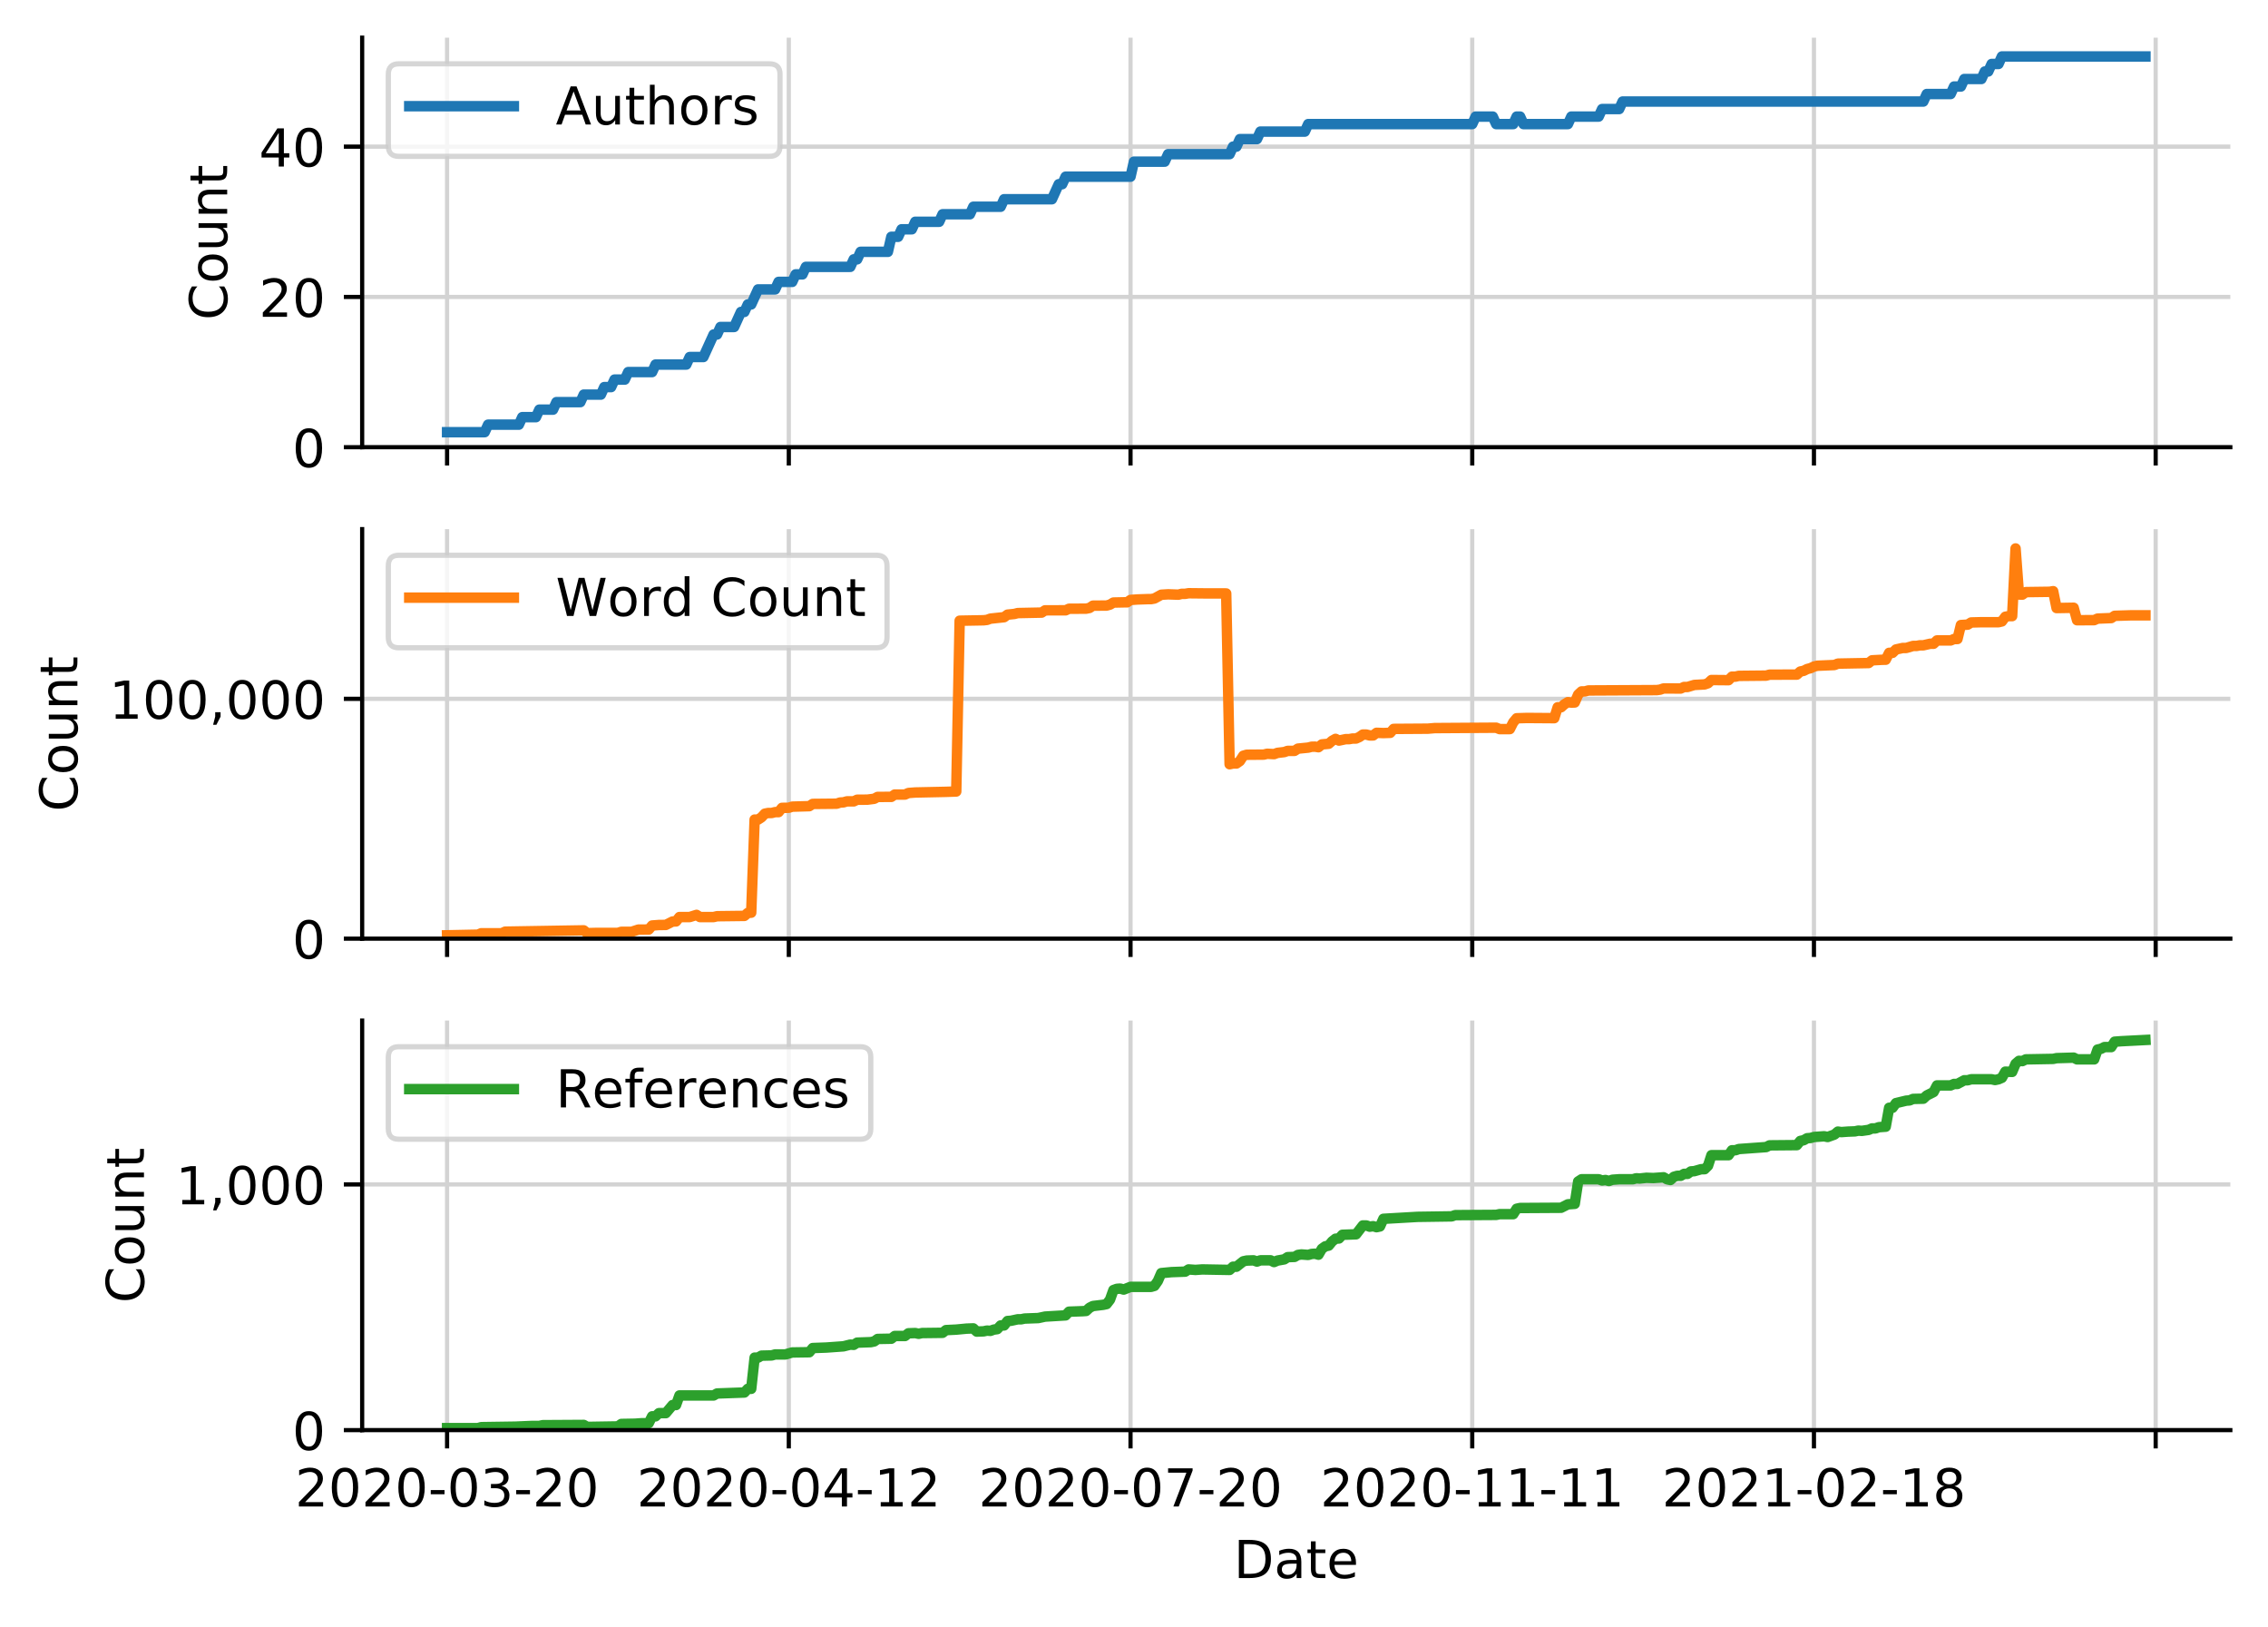 <?xml version="1.0" encoding="utf-8" standalone="no"?>
<!DOCTYPE svg PUBLIC "-//W3C//DTD SVG 1.1//EN"
  "http://www.w3.org/Graphics/SVG/1.1/DTD/svg11.dtd">
<!-- Created with matplotlib (https://matplotlib.org/) -->
<svg height="310.868pt" version="1.1" viewBox="0 0 433.551 310.868" width="433.551pt" xmlns="http://www.w3.org/2000/svg" xmlns:xlink="http://www.w3.org/1999/xlink">
 <defs>
  <style type="text/css">
*{stroke-linecap:butt;stroke-linejoin:round;}
  </style>
 </defs>
 <g id="figure_1">
  <g id="patch_1">
   <path d="M 0 310.868 
L 433.551 310.868 
L 433.551 0 
L 0 0 
z
" style="fill:#ffffff;"/>
  </g>
  <g id="axes_1">
   <g id="patch_2">
    <path d="M 69.231 85.468 
L 426.351 85.468 
L 426.351 7.2 
L 69.231 7.2 
z
" style="fill:#ffffff;"/>
   </g>
   <g id="matplotlib.axis_1">
    <g id="xtick_1">
     <g id="line2d_1">
      <path clip-path="url(#pee25cd22bb)" d="M 85.464 85.468 
L 85.464 7.2 
" style="fill:none;stroke:#d3d3d3;stroke-linecap:square;stroke-width:0.8;"/>
     </g>
     <g id="line2d_2">
      <defs>
       <path d="M 0 0 
L 0 3.5 
" id="m45bfaeda1a" style="stroke:#000000;stroke-width:0.8;"/>
      </defs>
      <g>
       <use style="stroke:#000000;stroke-width:0.8;" x="85.464" xlink:href="#m45bfaeda1a" y="85.468"/>
      </g>
     </g>
    </g>
    <g id="xtick_2">
     <g id="line2d_3">
      <path clip-path="url(#pee25cd22bb)" d="M 150.787 85.468 
L 150.787 7.2 
" style="fill:none;stroke:#d3d3d3;stroke-linecap:square;stroke-width:0.8;"/>
     </g>
     <g id="line2d_4">
      <g>
       <use style="stroke:#000000;stroke-width:0.8;" x="150.787" xlink:href="#m45bfaeda1a" y="85.468"/>
      </g>
     </g>
    </g>
    <g id="xtick_3">
     <g id="line2d_5">
      <path clip-path="url(#pee25cd22bb)" d="M 216.11 85.468 
L 216.11 7.2 
" style="fill:none;stroke:#d3d3d3;stroke-linecap:square;stroke-width:0.8;"/>
     </g>
     <g id="line2d_6">
      <g>
       <use style="stroke:#000000;stroke-width:0.8;" x="216.11" xlink:href="#m45bfaeda1a" y="85.468"/>
      </g>
     </g>
    </g>
    <g id="xtick_4">
     <g id="line2d_7">
      <path clip-path="url(#pee25cd22bb)" d="M 281.433 85.468 
L 281.433 7.2 
" style="fill:none;stroke:#d3d3d3;stroke-linecap:square;stroke-width:0.8;"/>
     </g>
     <g id="line2d_8">
      <g>
       <use style="stroke:#000000;stroke-width:0.8;" x="281.433" xlink:href="#m45bfaeda1a" y="85.468"/>
      </g>
     </g>
    </g>
    <g id="xtick_5">
     <g id="line2d_9">
      <path clip-path="url(#pee25cd22bb)" d="M 346.755 85.468 
L 346.755 7.2 
" style="fill:none;stroke:#d3d3d3;stroke-linecap:square;stroke-width:0.8;"/>
     </g>
     <g id="line2d_10">
      <g>
       <use style="stroke:#000000;stroke-width:0.8;" x="346.755" xlink:href="#m45bfaeda1a" y="85.468"/>
      </g>
     </g>
    </g>
    <g id="xtick_6">
     <g id="line2d_11">
      <path clip-path="url(#pee25cd22bb)" d="M 412.078 85.468 
L 412.078 7.2 
" style="fill:none;stroke:#d3d3d3;stroke-linecap:square;stroke-width:0.8;"/>
     </g>
     <g id="line2d_12">
      <g>
       <use style="stroke:#000000;stroke-width:0.8;" x="412.078" xlink:href="#m45bfaeda1a" y="85.468"/>
      </g>
     </g>
    </g>
   </g>
   <g id="matplotlib.axis_2">
    <g id="ytick_1">
     <g id="line2d_13">
      <path clip-path="url(#pee25cd22bb)" d="M 69.231 85.468 
L 426.351 85.468 
" style="fill:none;stroke:#d3d3d3;stroke-linecap:square;stroke-width:0.8;"/>
     </g>
     <g id="line2d_14">
      <defs>
       <path d="M 0 0 
L -3.5 0 
" id="m8f6f8873b7" style="stroke:#000000;stroke-width:0.8;"/>
      </defs>
      <g>
       <use style="stroke:#000000;stroke-width:0.8;" x="69.231" xlink:href="#m8f6f8873b7" y="85.468"/>
      </g>
     </g>
     <g id="text_1">
      <!-- 0 -->
      <defs>
       <path d="M 31.781 66.406 
Q 24.172 66.406 20.328 58.906 
Q 16.5 51.422 16.5 36.375 
Q 16.5 21.391 20.328 13.891 
Q 24.172 6.391 31.781 6.391 
Q 39.453 6.391 43.281 13.891 
Q 47.125 21.391 47.125 36.375 
Q 47.125 51.422 43.281 58.906 
Q 39.453 66.406 31.781 66.406 
z
M 31.781 74.219 
Q 44.047 74.219 50.516 64.516 
Q 56.984 54.828 56.984 36.375 
Q 56.984 17.969 50.516 8.266 
Q 44.047 -1.422 31.781 -1.422 
Q 19.531 -1.422 13.062 8.266 
Q 6.594 17.969 6.594 36.375 
Q 6.594 54.828 13.062 64.516 
Q 19.531 74.219 31.781 74.219 
z
" id="DejaVuSans-48"/>
      </defs>
      <g transform="translate(55.869 89.267)scale(0.1 -0.1)">
       <use xlink:href="#DejaVuSans-48"/>
      </g>
     </g>
    </g>
    <g id="ytick_2">
     <g id="line2d_15">
      <path clip-path="url(#pee25cd22bb)" d="M 69.231 56.746 
L 426.351 56.746 
" style="fill:none;stroke:#d3d3d3;stroke-linecap:square;stroke-width:0.8;"/>
     </g>
     <g id="line2d_16">
      <g>
       <use style="stroke:#000000;stroke-width:0.8;" x="69.231" xlink:href="#m8f6f8873b7" y="56.746"/>
      </g>
     </g>
     <g id="text_2">
      <!-- 20 -->
      <defs>
       <path d="M 19.188 8.297 
L 53.609 8.297 
L 53.609 0 
L 7.328 0 
L 7.328 8.297 
Q 12.938 14.109 22.625 23.891 
Q 32.328 33.688 34.812 36.531 
Q 39.547 41.844 41.422 45.531 
Q 43.312 49.219 43.312 52.781 
Q 43.312 58.594 39.234 62.25 
Q 35.156 65.922 28.609 65.922 
Q 23.969 65.922 18.812 64.312 
Q 13.672 62.703 7.812 59.422 
L 7.812 69.391 
Q 13.766 71.781 18.938 73 
Q 24.125 74.219 28.422 74.219 
Q 39.75 74.219 46.484 68.547 
Q 53.219 62.891 53.219 53.422 
Q 53.219 48.922 51.531 44.891 
Q 49.859 40.875 45.406 35.406 
Q 44.188 33.984 37.641 27.219 
Q 31.109 20.453 19.188 8.297 
z
" id="DejaVuSans-50"/>
      </defs>
      <g transform="translate(49.506 60.545)scale(0.1 -0.1)">
       <use xlink:href="#DejaVuSans-50"/>
       <use x="63.623" xlink:href="#DejaVuSans-48"/>
      </g>
     </g>
    </g>
    <g id="ytick_3">
     <g id="line2d_17">
      <path clip-path="url(#pee25cd22bb)" d="M 69.231 28.024 
L 426.351 28.024 
" style="fill:none;stroke:#d3d3d3;stroke-linecap:square;stroke-width:0.8;"/>
     </g>
     <g id="line2d_18">
      <g>
       <use style="stroke:#000000;stroke-width:0.8;" x="69.231" xlink:href="#m8f6f8873b7" y="28.024"/>
      </g>
     </g>
     <g id="text_3">
      <!-- 40 -->
      <defs>
       <path d="M 37.797 64.312 
L 12.891 25.391 
L 37.797 25.391 
z
M 35.203 72.906 
L 47.609 72.906 
L 47.609 25.391 
L 58.016 25.391 
L 58.016 17.188 
L 47.609 17.188 
L 47.609 0 
L 37.797 0 
L 37.797 17.188 
L 4.891 17.188 
L 4.891 26.703 
z
" id="DejaVuSans-52"/>
      </defs>
      <g transform="translate(49.506 31.823)scale(0.1 -0.1)">
       <use xlink:href="#DejaVuSans-52"/>
       <use x="63.623" xlink:href="#DejaVuSans-48"/>
      </g>
     </g>
    </g>
    <g id="text_4">
     <!-- Count -->
     <defs>
      <path d="M 64.406 67.281 
L 64.406 56.891 
Q 59.422 61.531 53.781 63.812 
Q 48.141 66.109 41.797 66.109 
Q 29.297 66.109 22.656 58.469 
Q 16.016 50.828 16.016 36.375 
Q 16.016 21.969 22.656 14.328 
Q 29.297 6.688 41.797 6.688 
Q 48.141 6.688 53.781 8.984 
Q 59.422 11.281 64.406 15.922 
L 64.406 5.609 
Q 59.234 2.094 53.438 0.328 
Q 47.656 -1.422 41.219 -1.422 
Q 24.656 -1.422 15.125 8.703 
Q 5.609 18.844 5.609 36.375 
Q 5.609 53.953 15.125 64.078 
Q 24.656 74.219 41.219 74.219 
Q 47.75 74.219 53.531 72.484 
Q 59.328 70.75 64.406 67.281 
z
" id="DejaVuSans-67"/>
      <path d="M 30.609 48.391 
Q 23.391 48.391 19.188 42.75 
Q 14.984 37.109 14.984 27.297 
Q 14.984 17.484 19.156 11.844 
Q 23.344 6.203 30.609 6.203 
Q 37.797 6.203 41.984 11.859 
Q 46.188 17.531 46.188 27.297 
Q 46.188 37.016 41.984 42.703 
Q 37.797 48.391 30.609 48.391 
z
M 30.609 56 
Q 42.328 56 49.016 48.375 
Q 55.719 40.766 55.719 27.297 
Q 55.719 13.875 49.016 6.219 
Q 42.328 -1.422 30.609 -1.422 
Q 18.844 -1.422 12.172 6.219 
Q 5.516 13.875 5.516 27.297 
Q 5.516 40.766 12.172 48.375 
Q 18.844 56 30.609 56 
z
" id="DejaVuSans-111"/>
      <path d="M 8.5 21.578 
L 8.5 54.688 
L 17.484 54.688 
L 17.484 21.922 
Q 17.484 14.156 20.5 10.266 
Q 23.531 6.391 29.594 6.391 
Q 36.859 6.391 41.078 11.031 
Q 45.312 15.672 45.312 23.688 
L 45.312 54.688 
L 54.297 54.688 
L 54.297 0 
L 45.312 0 
L 45.312 8.406 
Q 42.047 3.422 37.719 1 
Q 33.406 -1.422 27.688 -1.422 
Q 18.266 -1.422 13.375 4.438 
Q 8.5 10.297 8.5 21.578 
z
M 31.109 56 
z
" id="DejaVuSans-117"/>
      <path d="M 54.891 33.016 
L 54.891 0 
L 45.906 0 
L 45.906 32.719 
Q 45.906 40.484 42.875 44.328 
Q 39.844 48.188 33.797 48.188 
Q 26.516 48.188 22.312 43.547 
Q 18.109 38.922 18.109 30.906 
L 18.109 0 
L 9.078 0 
L 9.078 54.688 
L 18.109 54.688 
L 18.109 46.188 
Q 21.344 51.125 25.703 53.562 
Q 30.078 56 35.797 56 
Q 45.219 56 50.047 50.172 
Q 54.891 44.344 54.891 33.016 
z
" id="DejaVuSans-110"/>
      <path d="M 18.312 70.219 
L 18.312 54.688 
L 36.812 54.688 
L 36.812 47.703 
L 18.312 47.703 
L 18.312 18.016 
Q 18.312 11.328 20.141 9.422 
Q 21.969 7.516 27.594 7.516 
L 36.812 7.516 
L 36.812 0 
L 27.594 0 
Q 17.188 0 13.234 3.875 
Q 9.281 7.766 9.281 18.016 
L 9.281 47.703 
L 2.688 47.703 
L 2.688 54.688 
L 9.281 54.688 
L 9.281 70.219 
z
" id="DejaVuSans-116"/>
     </defs>
     <g transform="translate(43.427 61.183)rotate(-90)scale(0.1 -0.1)">
      <use xlink:href="#DejaVuSans-67"/>
      <use x="69.824" xlink:href="#DejaVuSans-111"/>
      <use x="131.006" xlink:href="#DejaVuSans-117"/>
      <use x="194.385" xlink:href="#DejaVuSans-110"/>
      <use x="257.764" xlink:href="#DejaVuSans-116"/>
     </g>
    </g>
   </g>
   <g id="line2d_19">
    <path clip-path="url(#pee25cd22bb)" d="M 85.464 82.596 
L 92.649 82.596 
L 93.303 81.16 
L 99.182 81.16 
L 99.835 79.724 
L 102.448 79.724 
L 103.101 78.288 
L 105.714 78.288 
L 106.367 76.852 
L 110.94 76.852 
L 111.593 75.415 
L 114.859 75.415 
L 115.512 73.979 
L 116.819 73.979 
L 117.472 72.543 
L 119.432 72.543 
L 120.085 71.107 
L 124.658 71.107 
L 125.311 69.671 
L 131.19 69.671 
L 131.843 68.235 
L 134.456 68.235 
L 136.416 63.927 
L 137.069 63.927 
L 137.722 62.49 
L 140.335 62.49 
L 141.642 59.618 
L 142.295 59.618 
L 142.948 58.182 
L 143.601 58.182 
L 144.908 55.31 
L 148.174 55.31 
L 148.827 53.874 
L 151.44 53.874 
L 152.093 52.438 
L 153.4 52.438 
L 154.053 51.001 
L 162.545 51.001 
L 163.198 49.565 
L 163.851 49.565 
L 164.505 48.129 
L 169.73 48.129 
L 170.384 45.257 
L 171.69 45.257 
L 172.343 43.821 
L 174.303 43.821 
L 174.956 42.385 
L 179.529 42.385 
L 180.182 40.949 
L 185.408 40.949 
L 186.061 39.513 
L 191.287 39.513 
L 191.94 38.076 
L 201.085 38.076 
L 202.392 35.204 
L 203.045 35.204 
L 203.698 33.768 
L 216.11 33.768 
L 216.763 30.896 
L 222.642 30.896 
L 223.295 29.46 
L 235.053 29.46 
L 235.707 28.024 
L 236.36 28.024 
L 237.013 26.588 
L 240.279 26.588 
L 240.932 25.151 
L 249.424 25.151 
L 250.078 23.715 
L 281.433 23.715 
L 282.086 22.279 
L 285.352 22.279 
L 286.005 23.715 
L 289.271 23.715 
L 289.924 22.279 
L 290.578 22.279 
L 291.231 23.715 
L 299.723 23.715 
L 300.376 22.279 
L 305.602 22.279 
L 306.255 20.843 
L 309.521 20.843 
L 310.175 19.407 
L 367.659 19.407 
L 368.312 17.971 
L 372.885 17.971 
L 373.538 16.535 
L 374.844 16.535 
L 375.497 15.099 
L 378.764 15.099 
L 379.417 13.663 
L 380.07 13.663 
L 380.723 12.226 
L 382.03 12.226 
L 382.683 10.79 
L 410.119 10.79 
L 410.119 10.79 
" style="fill:none;stroke:#1f77b4;stroke-linecap:square;stroke-width:2;"/>
   </g>
   <g id="patch_3">
    <path d="M 69.231 85.468 
L 69.231 7.2 
" style="fill:none;stroke:#000000;stroke-linecap:square;stroke-linejoin:miter;stroke-width:0.8;"/>
   </g>
   <g id="patch_4">
    <path d="M 69.231 85.468 
L 426.351 85.468 
" style="fill:none;stroke:#000000;stroke-linecap:square;stroke-linejoin:miter;stroke-width:0.8;"/>
   </g>
   <g id="legend_1">
    <g id="patch_5">
     <path d="M 76.231 29.878 
L 147.106 29.878 
Q 149.106 29.878 149.106 27.878 
L 149.106 14.2 
Q 149.106 12.2 147.106 12.2 
L 76.231 12.2 
Q 74.231 12.2 74.231 14.2 
L 74.231 27.878 
Q 74.231 29.878 76.231 29.878 
z
" style="fill:#ffffff;opacity:0.8;stroke:#cccccc;stroke-linejoin:miter;"/>
    </g>
    <g id="line2d_20">
     <path d="M 78.231 20.298 
L 98.231 20.298 
" style="fill:none;stroke:#1f77b4;stroke-linecap:square;stroke-width:2;"/>
    </g>
    <g id="line2d_21"/>
    <g id="text_5">
     <!-- Authors -->
     <defs>
      <path d="M 34.188 63.188 
L 20.797 26.906 
L 47.609 26.906 
z
M 28.609 72.906 
L 39.797 72.906 
L 67.578 0 
L 57.328 0 
L 50.688 18.703 
L 17.828 18.703 
L 11.188 0 
L 0.781 0 
z
" id="DejaVuSans-65"/>
      <path d="M 54.891 33.016 
L 54.891 0 
L 45.906 0 
L 45.906 32.719 
Q 45.906 40.484 42.875 44.328 
Q 39.844 48.188 33.797 48.188 
Q 26.516 48.188 22.312 43.547 
Q 18.109 38.922 18.109 30.906 
L 18.109 0 
L 9.078 0 
L 9.078 75.984 
L 18.109 75.984 
L 18.109 46.188 
Q 21.344 51.125 25.703 53.562 
Q 30.078 56 35.797 56 
Q 45.219 56 50.047 50.172 
Q 54.891 44.344 54.891 33.016 
z
" id="DejaVuSans-104"/>
      <path d="M 41.109 46.297 
Q 39.594 47.172 37.812 47.578 
Q 36.031 48 33.891 48 
Q 26.266 48 22.188 43.047 
Q 18.109 38.094 18.109 28.812 
L 18.109 0 
L 9.078 0 
L 9.078 54.688 
L 18.109 54.688 
L 18.109 46.188 
Q 20.953 51.172 25.484 53.578 
Q 30.031 56 36.531 56 
Q 37.453 56 38.578 55.875 
Q 39.703 55.766 41.062 55.516 
z
" id="DejaVuSans-114"/>
      <path d="M 44.281 53.078 
L 44.281 44.578 
Q 40.484 46.531 36.375 47.5 
Q 32.281 48.484 27.875 48.484 
Q 21.188 48.484 17.844 46.438 
Q 14.5 44.391 14.5 40.281 
Q 14.5 37.156 16.891 35.375 
Q 19.281 33.594 26.516 31.984 
L 29.594 31.297 
Q 39.156 29.25 43.188 25.516 
Q 47.219 21.781 47.219 15.094 
Q 47.219 7.469 41.188 3.016 
Q 35.156 -1.422 24.609 -1.422 
Q 20.219 -1.422 15.453 -0.562 
Q 10.688 0.297 5.422 2 
L 5.422 11.281 
Q 10.406 8.688 15.234 7.391 
Q 20.062 6.109 24.812 6.109 
Q 31.156 6.109 34.562 8.281 
Q 37.984 10.453 37.984 14.406 
Q 37.984 18.062 35.516 20.016 
Q 33.062 21.969 24.703 23.781 
L 21.578 24.516 
Q 13.234 26.266 9.516 29.906 
Q 5.812 33.547 5.812 39.891 
Q 5.812 47.609 11.281 51.797 
Q 16.75 56 26.812 56 
Q 31.781 56 36.172 55.266 
Q 40.578 54.547 44.281 53.078 
z
" id="DejaVuSans-115"/>
     </defs>
     <g transform="translate(106.231 23.798)scale(0.1 -0.1)">
      <use xlink:href="#DejaVuSans-65"/>
      <use x="68.408" xlink:href="#DejaVuSans-117"/>
      <use x="131.787" xlink:href="#DejaVuSans-116"/>
      <use x="170.996" xlink:href="#DejaVuSans-104"/>
      <use x="234.375" xlink:href="#DejaVuSans-111"/>
      <use x="295.557" xlink:href="#DejaVuSans-114"/>
      <use x="336.67" xlink:href="#DejaVuSans-115"/>
     </g>
    </g>
   </g>
  </g>
  <g id="axes_2">
   <g id="patch_6">
    <path d="M 69.231 179.39 
L 426.351 179.39 
L 426.351 101.122 
L 69.231 101.122 
z
" style="fill:#ffffff;"/>
   </g>
   <g id="matplotlib.axis_3">
    <g id="xtick_7">
     <g id="line2d_22">
      <path clip-path="url(#pf7552e260a)" d="M 85.464 179.39 
L 85.464 101.122 
" style="fill:none;stroke:#d3d3d3;stroke-linecap:square;stroke-width:0.8;"/>
     </g>
     <g id="line2d_23">
      <g>
       <use style="stroke:#000000;stroke-width:0.8;" x="85.464" xlink:href="#m45bfaeda1a" y="179.39"/>
      </g>
     </g>
    </g>
    <g id="xtick_8">
     <g id="line2d_24">
      <path clip-path="url(#pf7552e260a)" d="M 150.787 179.39 
L 150.787 101.122 
" style="fill:none;stroke:#d3d3d3;stroke-linecap:square;stroke-width:0.8;"/>
     </g>
     <g id="line2d_25">
      <g>
       <use style="stroke:#000000;stroke-width:0.8;" x="150.787" xlink:href="#m45bfaeda1a" y="179.39"/>
      </g>
     </g>
    </g>
    <g id="xtick_9">
     <g id="line2d_26">
      <path clip-path="url(#pf7552e260a)" d="M 216.11 179.39 
L 216.11 101.122 
" style="fill:none;stroke:#d3d3d3;stroke-linecap:square;stroke-width:0.8;"/>
     </g>
     <g id="line2d_27">
      <g>
       <use style="stroke:#000000;stroke-width:0.8;" x="216.11" xlink:href="#m45bfaeda1a" y="179.39"/>
      </g>
     </g>
    </g>
    <g id="xtick_10">
     <g id="line2d_28">
      <path clip-path="url(#pf7552e260a)" d="M 281.433 179.39 
L 281.433 101.122 
" style="fill:none;stroke:#d3d3d3;stroke-linecap:square;stroke-width:0.8;"/>
     </g>
     <g id="line2d_29">
      <g>
       <use style="stroke:#000000;stroke-width:0.8;" x="281.433" xlink:href="#m45bfaeda1a" y="179.39"/>
      </g>
     </g>
    </g>
    <g id="xtick_11">
     <g id="line2d_30">
      <path clip-path="url(#pf7552e260a)" d="M 346.755 179.39 
L 346.755 101.122 
" style="fill:none;stroke:#d3d3d3;stroke-linecap:square;stroke-width:0.8;"/>
     </g>
     <g id="line2d_31">
      <g>
       <use style="stroke:#000000;stroke-width:0.8;" x="346.755" xlink:href="#m45bfaeda1a" y="179.39"/>
      </g>
     </g>
    </g>
    <g id="xtick_12">
     <g id="line2d_32">
      <path clip-path="url(#pf7552e260a)" d="M 412.078 179.39 
L 412.078 101.122 
" style="fill:none;stroke:#d3d3d3;stroke-linecap:square;stroke-width:0.8;"/>
     </g>
     <g id="line2d_33">
      <g>
       <use style="stroke:#000000;stroke-width:0.8;" x="412.078" xlink:href="#m45bfaeda1a" y="179.39"/>
      </g>
     </g>
    </g>
   </g>
   <g id="matplotlib.axis_4">
    <g id="ytick_4">
     <g id="line2d_34">
      <path clip-path="url(#pf7552e260a)" d="M 69.231 179.39 
L 426.351 179.39 
" style="fill:none;stroke:#d3d3d3;stroke-linecap:square;stroke-width:0.8;"/>
     </g>
     <g id="line2d_35">
      <g>
       <use style="stroke:#000000;stroke-width:0.8;" x="69.231" xlink:href="#m8f6f8873b7" y="179.39"/>
      </g>
     </g>
     <g id="text_6">
      <!-- 0 -->
      <g transform="translate(55.869 183.189)scale(0.1 -0.1)">
       <use xlink:href="#DejaVuSans-48"/>
      </g>
     </g>
    </g>
    <g id="ytick_5">
     <g id="line2d_36">
      <path clip-path="url(#pf7552e260a)" d="M 69.231 133.556 
L 426.351 133.556 
" style="fill:none;stroke:#d3d3d3;stroke-linecap:square;stroke-width:0.8;"/>
     </g>
     <g id="line2d_37">
      <g>
       <use style="stroke:#000000;stroke-width:0.8;" x="69.231" xlink:href="#m8f6f8873b7" y="133.556"/>
      </g>
     </g>
     <g id="text_7">
      <!-- 100,000 -->
      <defs>
       <path d="M 12.406 8.297 
L 28.516 8.297 
L 28.516 63.922 
L 10.984 60.406 
L 10.984 69.391 
L 28.422 72.906 
L 38.281 72.906 
L 38.281 8.297 
L 54.391 8.297 
L 54.391 0 
L 12.406 0 
z
" id="DejaVuSans-49"/>
       <path d="M 11.719 12.406 
L 22.016 12.406 
L 22.016 4 
L 14.016 -11.625 
L 7.719 -11.625 
L 11.719 4 
z
" id="DejaVuSans-44"/>
      </defs>
      <g transform="translate(20.878 137.355)scale(0.1 -0.1)">
       <use xlink:href="#DejaVuSans-49"/>
       <use x="63.623" xlink:href="#DejaVuSans-48"/>
       <use x="127.246" xlink:href="#DejaVuSans-48"/>
       <use x="190.869" xlink:href="#DejaVuSans-44"/>
       <use x="222.656" xlink:href="#DejaVuSans-48"/>
       <use x="286.279" xlink:href="#DejaVuSans-48"/>
       <use x="349.902" xlink:href="#DejaVuSans-48"/>
      </g>
     </g>
    </g>
    <g id="text_8">
     <!-- Count -->
     <g transform="translate(14.798 155.104)rotate(-90)scale(0.1 -0.1)">
      <use xlink:href="#DejaVuSans-67"/>
      <use x="69.824" xlink:href="#DejaVuSans-111"/>
      <use x="131.006" xlink:href="#DejaVuSans-117"/>
      <use x="194.385" xlink:href="#DejaVuSans-110"/>
      <use x="257.764" xlink:href="#DejaVuSans-116"/>
     </g>
    </g>
   </g>
   <g id="line2d_38">
    <path clip-path="url(#pf7552e260a)" d="M 85.464 178.751 
L 90.037 178.656 
L 91.343 178.632 
L 91.996 178.359 
L 95.916 178.359 
L 96.569 178.053 
L 111.593 177.806 
L 112.246 178.336 
L 114.206 178.288 
L 118.125 178.288 
L 118.779 178.083 
L 120.738 178.083 
L 122.045 177.654 
L 124.004 177.65 
L 124.658 176.88 
L 125.964 176.781 
L 127.271 176.767 
L 128.577 176.111 
L 129.23 176.099 
L 129.884 175.261 
L 131.843 175.261 
L 133.15 174.847 
L 133.803 175.261 
L 136.416 175.261 
L 137.069 175.104 
L 142.295 175.041 
L 142.948 174.472 
L 143.601 174.427 
L 144.255 156.634 
L 144.908 156.634 
L 145.561 156.206 
L 146.214 155.501 
L 146.867 155.375 
L 147.521 155.373 
L 148.174 155.206 
L 148.827 155.206 
L 149.48 154.394 
L 150.787 154.374 
L 151.44 154.162 
L 154.706 154.07 
L 155.359 153.641 
L 159.932 153.598 
L 160.585 153.378 
L 161.238 153.34 
L 161.892 153.151 
L 163.198 153.151 
L 163.851 152.839 
L 165.811 152.826 
L 167.118 152.657 
L 167.771 152.301 
L 170.384 152.294 
L 171.037 151.849 
L 172.997 151.849 
L 173.65 151.555 
L 174.956 151.457 
L 180.835 151.333 
L 182.795 151.265 
L 183.448 118.625 
L 188.021 118.544 
L 188.674 118.471 
L 189.327 118.232 
L 191.94 117.953 
L 192.593 117.469 
L 193.9 117.335 
L 194.553 117.168 
L 199.126 117.075 
L 199.779 116.643 
L 203.698 116.642 
L 204.352 116.341 
L 207.618 116.323 
L 208.271 116.189 
L 208.924 115.752 
L 211.537 115.731 
L 212.19 115.546 
L 212.844 115.156 
L 214.803 115.116 
L 215.456 115.116 
L 216.11 114.659 
L 217.416 114.568 
L 219.376 114.501 
L 220.029 114.5 
L 220.682 114.38 
L 221.989 113.662 
L 223.295 113.582 
L 225.255 113.65 
L 225.908 113.488 
L 226.561 113.489 
L 227.215 113.377 
L 230.481 113.41 
L 234.4 113.417 
L 235.053 146.056 
L 235.707 145.912 
L 236.36 145.912 
L 237.013 145.45 
L 237.666 144.435 
L 238.319 144.244 
L 241.586 144.215 
L 242.239 144.054 
L 243.545 144.126 
L 244.198 143.887 
L 245.505 143.732 
L 246.158 143.502 
L 247.465 143.5 
L 248.118 143.073 
L 250.078 142.88 
L 250.731 142.713 
L 251.384 142.698 
L 252.037 142.802 
L 252.69 142.267 
L 253.997 142.143 
L 254.65 141.572 
L 255.303 141.209 
L 255.957 141.536 
L 257.263 141.26 
L 257.916 141.26 
L 258.57 141.142 
L 259.223 141.142 
L 259.876 140.848 
L 260.529 140.385 
L 261.182 140.386 
L 261.836 140.554 
L 262.489 140.555 
L 263.142 140.052 
L 264.449 140.098 
L 265.755 140.054 
L 266.408 139.304 
L 272.941 139.261 
L 274.247 139.149 
L 286.005 139.074 
L 286.658 139.339 
L 288.618 139.339 
L 289.271 138.051 
L 289.924 137.272 
L 291.884 137.212 
L 297.11 137.25 
L 297.763 135.169 
L 298.416 135.169 
L 299.07 134.584 
L 299.723 134.189 
L 300.376 134.279 
L 301.029 134.251 
L 301.683 132.737 
L 302.336 132.138 
L 302.989 132.137 
L 303.642 131.956 
L 316.707 131.888 
L 317.36 131.798 
L 318.013 131.572 
L 321.279 131.585 
L 321.933 131.295 
L 322.586 131.295 
L 323.892 130.904 
L 325.852 130.8 
L 326.505 130.574 
L 327.159 129.962 
L 330.425 129.991 
L 331.078 129.318 
L 331.731 129.318 
L 332.384 129.171 
L 337.61 129.12 
L 338.263 128.94 
L 343.489 128.923 
L 344.142 128.336 
L 344.796 128.202 
L 345.449 127.867 
L 346.102 127.697 
L 346.755 127.387 
L 347.409 127.232 
L 350.675 127.094 
L 351.328 126.826 
L 357.207 126.716 
L 357.86 126.197 
L 359.82 126.092 
L 360.473 126.083 
L 361.126 124.77 
L 361.78 124.77 
L 362.433 124.125 
L 363.739 123.835 
L 364.393 123.835 
L 365.699 123.45 
L 366.352 123.45 
L 367.005 123.33 
L 367.659 123.33 
L 368.965 123.031 
L 369.618 123.031 
L 370.272 122.398 
L 372.885 122.399 
L 373.538 122.125 
L 374.191 122.125 
L 374.844 119.456 
L 376.151 119.374 
L 376.804 118.963 
L 378.764 118.912 
L 382.03 118.912 
L 382.683 118.758 
L 383.336 117.871 
L 383.989 117.75 
L 384.643 117.75 
L 385.296 104.818 
L 385.949 113.619 
L 386.602 113.638 
L 387.256 113.161 
L 391.828 113.1 
L 392.481 112.983 
L 393.135 116.207 
L 396.401 116.152 
L 397.054 118.535 
L 400.32 118.517 
L 400.973 118.225 
L 403.586 118.121 
L 404.239 117.693 
L 407.506 117.592 
L 410.119 117.596 
L 410.119 117.596 
" style="fill:none;stroke:#ff7f0e;stroke-linecap:square;stroke-width:2;"/>
   </g>
   <g id="patch_7">
    <path d="M 69.231 179.39 
L 69.231 101.122 
" style="fill:none;stroke:#000000;stroke-linecap:square;stroke-linejoin:miter;stroke-width:0.8;"/>
   </g>
   <g id="patch_8">
    <path d="M 69.231 179.39 
L 426.351 179.39 
" style="fill:none;stroke:#000000;stroke-linecap:square;stroke-linejoin:miter;stroke-width:0.8;"/>
   </g>
   <g id="legend_2">
    <g id="patch_9">
     <path d="M 76.231 123.8 
L 167.562 123.8 
Q 169.562 123.8 169.562 121.8 
L 169.562 108.122 
Q 169.562 106.122 167.562 106.122 
L 76.231 106.122 
Q 74.231 106.122 74.231 108.122 
L 74.231 121.8 
Q 74.231 123.8 76.231 123.8 
z
" style="fill:#ffffff;opacity:0.8;stroke:#cccccc;stroke-linejoin:miter;"/>
    </g>
    <g id="line2d_39">
     <path d="M 78.231 114.22 
L 98.231 114.22 
" style="fill:none;stroke:#ff7f0e;stroke-linecap:square;stroke-width:2;"/>
    </g>
    <g id="line2d_40"/>
    <g id="text_9">
     <!-- Word Count -->
     <defs>
      <path d="M 3.328 72.906 
L 13.281 72.906 
L 28.609 11.281 
L 43.891 72.906 
L 54.984 72.906 
L 70.312 11.281 
L 85.594 72.906 
L 95.609 72.906 
L 77.297 0 
L 64.891 0 
L 49.516 63.281 
L 33.984 0 
L 21.578 0 
z
" id="DejaVuSans-87"/>
      <path d="M 45.406 46.391 
L 45.406 75.984 
L 54.391 75.984 
L 54.391 0 
L 45.406 0 
L 45.406 8.203 
Q 42.578 3.328 38.25 0.953 
Q 33.938 -1.422 27.875 -1.422 
Q 17.969 -1.422 11.734 6.484 
Q 5.516 14.406 5.516 27.297 
Q 5.516 40.188 11.734 48.094 
Q 17.969 56 27.875 56 
Q 33.938 56 38.25 53.625 
Q 42.578 51.266 45.406 46.391 
z
M 14.797 27.297 
Q 14.797 17.391 18.875 11.75 
Q 22.953 6.109 30.078 6.109 
Q 37.203 6.109 41.297 11.75 
Q 45.406 17.391 45.406 27.297 
Q 45.406 37.203 41.297 42.844 
Q 37.203 48.484 30.078 48.484 
Q 22.953 48.484 18.875 42.844 
Q 14.797 37.203 14.797 27.297 
z
" id="DejaVuSans-100"/>
      <path id="DejaVuSans-32"/>
     </defs>
     <g transform="translate(106.231 117.72)scale(0.1 -0.1)">
      <use xlink:href="#DejaVuSans-87"/>
      <use x="98.799" xlink:href="#DejaVuSans-111"/>
      <use x="159.98" xlink:href="#DejaVuSans-114"/>
      <use x="201.078" xlink:href="#DejaVuSans-100"/>
      <use x="264.555" xlink:href="#DejaVuSans-32"/>
      <use x="296.342" xlink:href="#DejaVuSans-67"/>
      <use x="366.166" xlink:href="#DejaVuSans-111"/>
      <use x="427.348" xlink:href="#DejaVuSans-117"/>
      <use x="490.727" xlink:href="#DejaVuSans-110"/>
      <use x="554.105" xlink:href="#DejaVuSans-116"/>
     </g>
    </g>
   </g>
  </g>
  <g id="axes_3">
   <g id="patch_10">
    <path d="M 69.231 273.312 
L 426.351 273.312 
L 426.351 195.044 
L 69.231 195.044 
z
" style="fill:#ffffff;"/>
   </g>
   <g id="matplotlib.axis_5">
    <g id="xtick_13">
     <g id="line2d_41">
      <path clip-path="url(#p5dee579f2a)" d="M 85.464 273.312 
L 85.464 195.044 
" style="fill:none;stroke:#d3d3d3;stroke-linecap:square;stroke-width:0.8;"/>
     </g>
     <g id="line2d_42">
      <g>
       <use style="stroke:#000000;stroke-width:0.8;" x="85.464" xlink:href="#m45bfaeda1a" y="273.312"/>
      </g>
     </g>
     <g id="text_10">
      <!-- 2020-03-20 -->
      <defs>
       <path d="M 4.891 31.391 
L 31.203 31.391 
L 31.203 23.391 
L 4.891 23.391 
z
" id="DejaVuSans-45"/>
       <path d="M 40.578 39.312 
Q 47.656 37.797 51.625 33 
Q 55.609 28.219 55.609 21.188 
Q 55.609 10.406 48.188 4.484 
Q 40.766 -1.422 27.094 -1.422 
Q 22.516 -1.422 17.656 -0.516 
Q 12.797 0.391 7.625 2.203 
L 7.625 11.719 
Q 11.719 9.328 16.594 8.109 
Q 21.484 6.891 26.812 6.891 
Q 36.078 6.891 40.938 10.547 
Q 45.797 14.203 45.797 21.188 
Q 45.797 27.641 41.281 31.266 
Q 36.766 34.906 28.719 34.906 
L 20.219 34.906 
L 20.219 43.016 
L 29.109 43.016 
Q 36.375 43.016 40.234 45.922 
Q 44.094 48.828 44.094 54.297 
Q 44.094 59.906 40.109 62.906 
Q 36.141 65.922 28.719 65.922 
Q 24.656 65.922 20.016 65.031 
Q 15.375 64.156 9.812 62.312 
L 9.812 71.094 
Q 15.438 72.656 20.344 73.438 
Q 25.25 74.219 29.594 74.219 
Q 40.828 74.219 47.359 69.109 
Q 53.906 64.016 53.906 55.328 
Q 53.906 49.266 50.438 45.094 
Q 46.969 40.922 40.578 39.312 
z
" id="DejaVuSans-51"/>
      </defs>
      <g transform="translate(56.406 287.91)scale(0.1 -0.1)">
       <use xlink:href="#DejaVuSans-50"/>
       <use x="63.623" xlink:href="#DejaVuSans-48"/>
       <use x="127.246" xlink:href="#DejaVuSans-50"/>
       <use x="190.869" xlink:href="#DejaVuSans-48"/>
       <use x="254.492" xlink:href="#DejaVuSans-45"/>
       <use x="290.576" xlink:href="#DejaVuSans-48"/>
       <use x="354.199" xlink:href="#DejaVuSans-51"/>
       <use x="417.822" xlink:href="#DejaVuSans-45"/>
       <use x="453.906" xlink:href="#DejaVuSans-50"/>
       <use x="517.529" xlink:href="#DejaVuSans-48"/>
      </g>
     </g>
    </g>
    <g id="xtick_14">
     <g id="line2d_43">
      <path clip-path="url(#p5dee579f2a)" d="M 150.787 273.312 
L 150.787 195.044 
" style="fill:none;stroke:#d3d3d3;stroke-linecap:square;stroke-width:0.8;"/>
     </g>
     <g id="line2d_44">
      <g>
       <use style="stroke:#000000;stroke-width:0.8;" x="150.787" xlink:href="#m45bfaeda1a" y="273.312"/>
      </g>
     </g>
     <g id="text_11">
      <!-- 2020-04-12 -->
      <g transform="translate(121.729 287.91)scale(0.1 -0.1)">
       <use xlink:href="#DejaVuSans-50"/>
       <use x="63.623" xlink:href="#DejaVuSans-48"/>
       <use x="127.246" xlink:href="#DejaVuSans-50"/>
       <use x="190.869" xlink:href="#DejaVuSans-48"/>
       <use x="254.492" xlink:href="#DejaVuSans-45"/>
       <use x="290.576" xlink:href="#DejaVuSans-48"/>
       <use x="354.199" xlink:href="#DejaVuSans-52"/>
       <use x="417.822" xlink:href="#DejaVuSans-45"/>
       <use x="453.906" xlink:href="#DejaVuSans-49"/>
       <use x="517.529" xlink:href="#DejaVuSans-50"/>
      </g>
     </g>
    </g>
    <g id="xtick_15">
     <g id="line2d_45">
      <path clip-path="url(#p5dee579f2a)" d="M 216.11 273.312 
L 216.11 195.044 
" style="fill:none;stroke:#d3d3d3;stroke-linecap:square;stroke-width:0.8;"/>
     </g>
     <g id="line2d_46">
      <g>
       <use style="stroke:#000000;stroke-width:0.8;" x="216.11" xlink:href="#m45bfaeda1a" y="273.312"/>
      </g>
     </g>
     <g id="text_12">
      <!-- 2020-07-20 -->
      <defs>
       <path d="M 8.203 72.906 
L 55.078 72.906 
L 55.078 68.703 
L 28.609 0 
L 18.312 0 
L 43.219 64.594 
L 8.203 64.594 
z
" id="DejaVuSans-55"/>
      </defs>
      <g transform="translate(187.052 287.91)scale(0.1 -0.1)">
       <use xlink:href="#DejaVuSans-50"/>
       <use x="63.623" xlink:href="#DejaVuSans-48"/>
       <use x="127.246" xlink:href="#DejaVuSans-50"/>
       <use x="190.869" xlink:href="#DejaVuSans-48"/>
       <use x="254.492" xlink:href="#DejaVuSans-45"/>
       <use x="290.576" xlink:href="#DejaVuSans-48"/>
       <use x="354.199" xlink:href="#DejaVuSans-55"/>
       <use x="417.822" xlink:href="#DejaVuSans-45"/>
       <use x="453.906" xlink:href="#DejaVuSans-50"/>
       <use x="517.529" xlink:href="#DejaVuSans-48"/>
      </g>
     </g>
    </g>
    <g id="xtick_16">
     <g id="line2d_47">
      <path clip-path="url(#p5dee579f2a)" d="M 281.433 273.312 
L 281.433 195.044 
" style="fill:none;stroke:#d3d3d3;stroke-linecap:square;stroke-width:0.8;"/>
     </g>
     <g id="line2d_48">
      <g>
       <use style="stroke:#000000;stroke-width:0.8;" x="281.433" xlink:href="#m45bfaeda1a" y="273.312"/>
      </g>
     </g>
     <g id="text_13">
      <!-- 2020-11-11 -->
      <g transform="translate(252.375 287.91)scale(0.1 -0.1)">
       <use xlink:href="#DejaVuSans-50"/>
       <use x="63.623" xlink:href="#DejaVuSans-48"/>
       <use x="127.246" xlink:href="#DejaVuSans-50"/>
       <use x="190.869" xlink:href="#DejaVuSans-48"/>
       <use x="254.492" xlink:href="#DejaVuSans-45"/>
       <use x="290.576" xlink:href="#DejaVuSans-49"/>
       <use x="354.199" xlink:href="#DejaVuSans-49"/>
       <use x="417.822" xlink:href="#DejaVuSans-45"/>
       <use x="453.906" xlink:href="#DejaVuSans-49"/>
       <use x="517.529" xlink:href="#DejaVuSans-49"/>
      </g>
     </g>
    </g>
    <g id="xtick_17">
     <g id="line2d_49">
      <path clip-path="url(#p5dee579f2a)" d="M 346.755 273.312 
L 346.755 195.044 
" style="fill:none;stroke:#d3d3d3;stroke-linecap:square;stroke-width:0.8;"/>
     </g>
     <g id="line2d_50">
      <g>
       <use style="stroke:#000000;stroke-width:0.8;" x="346.755" xlink:href="#m45bfaeda1a" y="273.312"/>
      </g>
     </g>
     <g id="text_14">
      <!-- 2021-02-18 -->
      <defs>
       <path d="M 31.781 34.625 
Q 24.75 34.625 20.719 30.859 
Q 16.703 27.094 16.703 20.516 
Q 16.703 13.922 20.719 10.156 
Q 24.75 6.391 31.781 6.391 
Q 38.812 6.391 42.859 10.172 
Q 46.922 13.969 46.922 20.516 
Q 46.922 27.094 42.891 30.859 
Q 38.875 34.625 31.781 34.625 
z
M 21.922 38.812 
Q 15.578 40.375 12.031 44.719 
Q 8.5 49.078 8.5 55.328 
Q 8.5 64.062 14.719 69.141 
Q 20.953 74.219 31.781 74.219 
Q 42.672 74.219 48.875 69.141 
Q 55.078 64.062 55.078 55.328 
Q 55.078 49.078 51.531 44.719 
Q 48 40.375 41.703 38.812 
Q 48.828 37.156 52.797 32.312 
Q 56.781 27.484 56.781 20.516 
Q 56.781 9.906 50.312 4.234 
Q 43.844 -1.422 31.781 -1.422 
Q 19.734 -1.422 13.25 4.234 
Q 6.781 9.906 6.781 20.516 
Q 6.781 27.484 10.781 32.312 
Q 14.797 37.156 21.922 38.812 
z
M 18.312 54.391 
Q 18.312 48.734 21.844 45.562 
Q 25.391 42.391 31.781 42.391 
Q 38.141 42.391 41.719 45.562 
Q 45.312 48.734 45.312 54.391 
Q 45.312 60.062 41.719 63.234 
Q 38.141 66.406 31.781 66.406 
Q 25.391 66.406 21.844 63.234 
Q 18.312 60.062 18.312 54.391 
z
" id="DejaVuSans-56"/>
      </defs>
      <g transform="translate(317.698 287.91)scale(0.1 -0.1)">
       <use xlink:href="#DejaVuSans-50"/>
       <use x="63.623" xlink:href="#DejaVuSans-48"/>
       <use x="127.246" xlink:href="#DejaVuSans-50"/>
       <use x="190.869" xlink:href="#DejaVuSans-49"/>
       <use x="254.492" xlink:href="#DejaVuSans-45"/>
       <use x="290.576" xlink:href="#DejaVuSans-48"/>
       <use x="354.199" xlink:href="#DejaVuSans-50"/>
       <use x="417.822" xlink:href="#DejaVuSans-45"/>
       <use x="453.906" xlink:href="#DejaVuSans-49"/>
       <use x="517.529" xlink:href="#DejaVuSans-56"/>
      </g>
     </g>
    </g>
    <g id="xtick_18">
     <g id="line2d_51">
      <path clip-path="url(#p5dee579f2a)" d="M 412.078 273.312 
L 412.078 195.044 
" style="fill:none;stroke:#d3d3d3;stroke-linecap:square;stroke-width:0.8;"/>
     </g>
     <g id="line2d_52">
      <g>
       <use style="stroke:#000000;stroke-width:0.8;" x="412.078" xlink:href="#m45bfaeda1a" y="273.312"/>
      </g>
     </g>
    </g>
    <g id="text_15">
     <!-- Date -->
     <defs>
      <path d="M 19.672 64.797 
L 19.672 8.109 
L 31.594 8.109 
Q 46.688 8.109 53.688 14.938 
Q 60.688 21.781 60.688 36.531 
Q 60.688 51.172 53.688 57.984 
Q 46.688 64.797 31.594 64.797 
z
M 9.812 72.906 
L 30.078 72.906 
Q 51.266 72.906 61.172 64.094 
Q 71.094 55.281 71.094 36.531 
Q 71.094 17.672 61.125 8.828 
Q 51.172 0 30.078 0 
L 9.812 0 
z
" id="DejaVuSans-68"/>
      <path d="M 34.281 27.484 
Q 23.391 27.484 19.188 25 
Q 14.984 22.516 14.984 16.5 
Q 14.984 11.719 18.141 8.906 
Q 21.297 6.109 26.703 6.109 
Q 34.188 6.109 38.703 11.406 
Q 43.219 16.703 43.219 25.484 
L 43.219 27.484 
z
M 52.203 31.203 
L 52.203 0 
L 43.219 0 
L 43.219 8.297 
Q 40.141 3.328 35.547 0.953 
Q 30.953 -1.422 24.312 -1.422 
Q 15.922 -1.422 10.953 3.297 
Q 6 8.016 6 15.922 
Q 6 25.141 12.172 29.828 
Q 18.359 34.516 30.609 34.516 
L 43.219 34.516 
L 43.219 35.406 
Q 43.219 41.609 39.141 45 
Q 35.062 48.391 27.688 48.391 
Q 23 48.391 18.547 47.266 
Q 14.109 46.141 10.016 43.891 
L 10.016 52.203 
Q 14.938 54.109 19.578 55.047 
Q 24.219 56 28.609 56 
Q 40.484 56 46.344 49.844 
Q 52.203 43.703 52.203 31.203 
z
" id="DejaVuSans-97"/>
      <path d="M 56.203 29.594 
L 56.203 25.203 
L 14.891 25.203 
Q 15.484 15.922 20.484 11.062 
Q 25.484 6.203 34.422 6.203 
Q 39.594 6.203 44.453 7.469 
Q 49.312 8.734 54.109 11.281 
L 54.109 2.781 
Q 49.266 0.734 44.188 -0.344 
Q 39.109 -1.422 33.891 -1.422 
Q 20.797 -1.422 13.156 6.188 
Q 5.516 13.812 5.516 26.812 
Q 5.516 40.234 12.766 48.109 
Q 20.016 56 32.328 56 
Q 43.359 56 49.781 48.891 
Q 56.203 41.797 56.203 29.594 
z
M 47.219 32.234 
Q 47.125 39.594 43.094 43.984 
Q 39.062 48.391 32.422 48.391 
Q 24.906 48.391 20.391 44.141 
Q 15.875 39.891 15.188 32.172 
z
" id="DejaVuSans-101"/>
     </defs>
     <g transform="translate(235.84 301.589)scale(0.1 -0.1)">
      <use xlink:href="#DejaVuSans-68"/>
      <use x="77.002" xlink:href="#DejaVuSans-97"/>
      <use x="138.281" xlink:href="#DejaVuSans-116"/>
      <use x="177.49" xlink:href="#DejaVuSans-101"/>
     </g>
    </g>
   </g>
   <g id="matplotlib.axis_6">
    <g id="ytick_6">
     <g id="line2d_53">
      <path clip-path="url(#p5dee579f2a)" d="M 69.231 273.312 
L 426.351 273.312 
" style="fill:none;stroke:#d3d3d3;stroke-linecap:square;stroke-width:0.8;"/>
     </g>
     <g id="line2d_54">
      <g>
       <use style="stroke:#000000;stroke-width:0.8;" x="69.231" xlink:href="#m8f6f8873b7" y="273.312"/>
      </g>
     </g>
     <g id="text_16">
      <!-- 0 -->
      <g transform="translate(55.869 277.111)scale(0.1 -0.1)">
       <use xlink:href="#DejaVuSans-48"/>
      </g>
     </g>
    </g>
    <g id="ytick_7">
     <g id="line2d_55">
      <path clip-path="url(#p5dee579f2a)" d="M 69.231 226.36 
L 426.351 226.36 
" style="fill:none;stroke:#d3d3d3;stroke-linecap:square;stroke-width:0.8;"/>
     </g>
     <g id="line2d_56">
      <g>
       <use style="stroke:#000000;stroke-width:0.8;" x="69.231" xlink:href="#m8f6f8873b7" y="226.36"/>
      </g>
     </g>
     <g id="text_17">
      <!-- 1,000 -->
      <g transform="translate(33.603 230.16)scale(0.1 -0.1)">
       <use xlink:href="#DejaVuSans-49"/>
       <use x="63.623" xlink:href="#DejaVuSans-44"/>
       <use x="95.41" xlink:href="#DejaVuSans-48"/>
       <use x="159.033" xlink:href="#DejaVuSans-48"/>
       <use x="222.656" xlink:href="#DejaVuSans-48"/>
      </g>
     </g>
    </g>
    <g id="text_18">
     <!-- Count -->
     <g transform="translate(27.523 249.026)rotate(-90)scale(0.1 -0.1)">
      <use xlink:href="#DejaVuSans-67"/>
      <use x="69.824" xlink:href="#DejaVuSans-111"/>
      <use x="131.006" xlink:href="#DejaVuSans-117"/>
      <use x="194.385" xlink:href="#DejaVuSans-110"/>
      <use x="257.764" xlink:href="#DejaVuSans-116"/>
     </g>
    </g>
   </g>
   <g id="line2d_57">
    <path clip-path="url(#p5dee579f2a)" d="M 85.464 272.936 
L 91.343 272.936 
L 91.996 272.749 
L 98.529 272.655 
L 101.795 272.514 
L 103.101 272.514 
L 103.754 272.373 
L 111.593 272.326 
L 112.246 272.702 
L 118.125 272.608 
L 118.779 272.138 
L 121.392 272.091 
L 122.698 271.997 
L 124.004 271.997 
L 124.658 270.683 
L 125.311 270.683 
L 125.964 270.072 
L 127.271 270.072 
L 128.577 268.523 
L 129.23 268.523 
L 129.884 266.692 
L 136.416 266.692 
L 137.069 266.316 
L 139.682 266.222 
L 142.295 266.128 
L 142.948 265.424 
L 143.601 265.424 
L 144.255 259.461 
L 144.908 259.461 
L 145.561 259.086 
L 147.521 259.039 
L 148.174 258.851 
L 150.134 258.851 
L 151.44 258.475 
L 154.706 258.428 
L 155.359 257.63 
L 157.972 257.536 
L 161.238 257.302 
L 162.545 256.973 
L 163.198 257.02 
L 163.851 256.597 
L 166.464 256.503 
L 167.118 256.362 
L 167.771 255.893 
L 170.384 255.846 
L 171.037 255.33 
L 172.997 255.33 
L 173.65 254.813 
L 174.956 254.766 
L 175.61 254.907 
L 176.263 254.766 
L 180.182 254.719 
L 180.835 254.203 
L 182.795 254.109 
L 184.755 253.921 
L 186.061 253.874 
L 186.714 254.484 
L 188.021 254.437 
L 188.674 254.297 
L 189.327 254.344 
L 189.981 254.109 
L 190.634 254.015 
L 191.287 253.311 
L 191.94 253.311 
L 192.593 252.466 
L 193.247 252.419 
L 194.553 252.137 
L 195.206 252.137 
L 195.86 251.996 
L 198.473 251.902 
L 199.779 251.62 
L 203.698 251.386 
L 204.352 250.681 
L 206.964 250.587 
L 207.618 250.54 
L 208.271 249.93 
L 208.924 249.601 
L 210.884 249.367 
L 211.537 249.226 
L 212.19 248.381 
L 212.844 246.55 
L 213.497 246.315 
L 214.15 246.268 
L 214.803 246.456 
L 216.11 245.939 
L 220.029 245.939 
L 220.682 245.751 
L 221.335 244.812 
L 221.989 243.31 
L 223.948 243.122 
L 226.561 243.028 
L 227.215 242.606 
L 228.521 242.7 
L 229.827 242.606 
L 235.053 242.7 
L 235.707 242.089 
L 236.36 242.089 
L 237.666 241.056 
L 238.319 240.915 
L 239.626 240.868 
L 240.279 241.103 
L 240.932 240.868 
L 242.892 240.868 
L 243.545 241.197 
L 244.198 240.915 
L 245.505 240.681 
L 246.158 240.258 
L 247.465 240.211 
L 248.118 239.836 
L 248.771 239.742 
L 250.078 239.836 
L 250.731 239.648 
L 251.384 239.601 
L 252.037 239.789 
L 252.69 238.662 
L 253.344 238.192 
L 253.997 238.051 
L 254.65 237.253 
L 255.303 236.737 
L 255.957 236.69 
L 256.61 235.986 
L 259.223 235.892 
L 260.529 234.201 
L 261.182 234.201 
L 261.836 234.436 
L 262.489 234.342 
L 263.142 234.53 
L 263.795 234.389 
L 264.449 232.934 
L 270.981 232.558 
L 277.513 232.464 
L 278.166 232.229 
L 286.005 232.182 
L 286.658 232.042 
L 289.271 232.042 
L 289.924 231.009 
L 290.578 230.868 
L 298.416 230.821 
L 299.723 230.164 
L 301.029 230.07 
L 301.683 225.797 
L 302.336 225.374 
L 305.602 225.374 
L 306.255 225.609 
L 306.908 225.515 
L 307.562 225.703 
L 308.215 225.468 
L 309.521 225.374 
L 312.134 225.374 
L 312.787 225.187 
L 313.441 225.234 
L 314.747 225.093 
L 316.054 225.14 
L 318.013 224.999 
L 318.667 225.374 
L 319.32 225.515 
L 319.973 224.905 
L 320.626 224.717 
L 321.279 224.717 
L 321.933 224.342 
L 322.586 224.342 
L 323.239 223.872 
L 323.892 223.825 
L 325.199 223.449 
L 325.852 223.449 
L 326.505 222.792 
L 327.159 220.773 
L 330.425 220.773 
L 331.078 219.834 
L 331.731 219.834 
L 332.384 219.599 
L 337.61 219.224 
L 338.263 218.895 
L 343.489 218.848 
L 344.142 218.05 
L 344.796 217.909 
L 345.449 217.534 
L 346.102 217.487 
L 346.755 217.299 
L 348.715 217.158 
L 349.368 217.299 
L 350.675 216.829 
L 351.328 216.266 
L 351.981 216.36 
L 353.288 216.266 
L 354.594 216.219 
L 355.247 216.078 
L 355.901 216.125 
L 357.207 215.937 
L 357.86 215.655 
L 358.513 215.655 
L 359.167 215.421 
L 360.473 215.327 
L 361.126 211.712 
L 361.78 211.712 
L 362.433 210.819 
L 364.393 210.35 
L 365.046 210.303 
L 365.699 210.021 
L 367.659 209.974 
L 368.312 209.364 
L 369.618 208.707 
L 370.272 207.439 
L 372.885 207.439 
L 373.538 207.157 
L 374.191 207.157 
L 375.497 206.453 
L 376.151 206.453 
L 376.804 206.265 
L 380.723 206.265 
L 381.376 206.406 
L 382.03 206.265 
L 382.683 205.983 
L 383.336 204.81 
L 384.643 204.857 
L 385.296 203.307 
L 385.949 202.744 
L 386.602 202.791 
L 387.256 202.462 
L 392.481 202.368 
L 393.135 202.227 
L 396.401 202.133 
L 397.054 202.462 
L 400.32 202.462 
L 400.973 200.584 
L 401.627 200.443 
L 402.28 200.115 
L 403.586 200.115 
L 404.239 199.082 
L 405.546 198.988 
L 410.119 198.753 
L 410.119 198.753 
" style="fill:none;stroke:#2ca02c;stroke-linecap:square;stroke-width:2;"/>
   </g>
   <g id="patch_11">
    <path d="M 69.231 273.312 
L 69.231 195.044 
" style="fill:none;stroke:#000000;stroke-linecap:square;stroke-linejoin:miter;stroke-width:0.8;"/>
   </g>
   <g id="patch_12">
    <path d="M 69.231 273.312 
L 426.351 273.312 
" style="fill:none;stroke:#000000;stroke-linecap:square;stroke-linejoin:miter;stroke-width:0.8;"/>
   </g>
   <g id="legend_3">
    <g id="patch_13">
     <path d="M 76.231 217.722 
L 164.459 217.722 
Q 166.459 217.722 166.459 215.722 
L 166.459 202.044 
Q 166.459 200.044 164.459 200.044 
L 76.231 200.044 
Q 74.231 200.044 74.231 202.044 
L 74.231 215.722 
Q 74.231 217.722 76.231 217.722 
z
" style="fill:#ffffff;opacity:0.8;stroke:#cccccc;stroke-linejoin:miter;"/>
    </g>
    <g id="line2d_58">
     <path d="M 78.231 208.142 
L 98.231 208.142 
" style="fill:none;stroke:#2ca02c;stroke-linecap:square;stroke-width:2;"/>
    </g>
    <g id="line2d_59"/>
    <g id="text_19">
     <!-- References -->
     <defs>
      <path d="M 44.391 34.188 
Q 47.562 33.109 50.562 29.594 
Q 53.562 26.078 56.594 19.922 
L 66.609 0 
L 56 0 
L 46.688 18.703 
Q 43.062 26.031 39.672 28.422 
Q 36.281 30.812 30.422 30.812 
L 19.672 30.812 
L 19.672 0 
L 9.812 0 
L 9.812 72.906 
L 32.078 72.906 
Q 44.578 72.906 50.734 67.672 
Q 56.891 62.453 56.891 51.906 
Q 56.891 45.016 53.688 40.469 
Q 50.484 35.938 44.391 34.188 
z
M 19.672 64.797 
L 19.672 38.922 
L 32.078 38.922 
Q 39.203 38.922 42.844 42.219 
Q 46.484 45.516 46.484 51.906 
Q 46.484 58.297 42.844 61.547 
Q 39.203 64.797 32.078 64.797 
z
" id="DejaVuSans-82"/>
      <path d="M 37.109 75.984 
L 37.109 68.5 
L 28.516 68.5 
Q 23.688 68.5 21.797 66.547 
Q 19.922 64.594 19.922 59.516 
L 19.922 54.688 
L 34.719 54.688 
L 34.719 47.703 
L 19.922 47.703 
L 19.922 0 
L 10.891 0 
L 10.891 47.703 
L 2.297 47.703 
L 2.297 54.688 
L 10.891 54.688 
L 10.891 58.5 
Q 10.891 67.625 15.141 71.797 
Q 19.391 75.984 28.609 75.984 
z
" id="DejaVuSans-102"/>
      <path d="M 48.781 52.594 
L 48.781 44.188 
Q 44.969 46.297 41.141 47.344 
Q 37.312 48.391 33.406 48.391 
Q 24.656 48.391 19.812 42.844 
Q 14.984 37.312 14.984 27.297 
Q 14.984 17.281 19.812 11.734 
Q 24.656 6.203 33.406 6.203 
Q 37.312 6.203 41.141 7.25 
Q 44.969 8.297 48.781 10.406 
L 48.781 2.094 
Q 45.016 0.344 40.984 -0.531 
Q 36.969 -1.422 32.422 -1.422 
Q 20.062 -1.422 12.781 6.344 
Q 5.516 14.109 5.516 27.297 
Q 5.516 40.672 12.859 48.328 
Q 20.219 56 33.016 56 
Q 37.156 56 41.109 55.141 
Q 45.062 54.297 48.781 52.594 
z
" id="DejaVuSans-99"/>
     </defs>
     <g transform="translate(106.231 211.642)scale(0.1 -0.1)">
      <use xlink:href="#DejaVuSans-82"/>
      <use x="69.42" xlink:href="#DejaVuSans-101"/>
      <use x="130.943" xlink:href="#DejaVuSans-102"/>
      <use x="166.148" xlink:href="#DejaVuSans-101"/>
      <use x="227.672" xlink:href="#DejaVuSans-114"/>
      <use x="268.754" xlink:href="#DejaVuSans-101"/>
      <use x="330.277" xlink:href="#DejaVuSans-110"/>
      <use x="393.656" xlink:href="#DejaVuSans-99"/>
      <use x="448.637" xlink:href="#DejaVuSans-101"/>
      <use x="510.16" xlink:href="#DejaVuSans-115"/>
     </g>
    </g>
   </g>
  </g>
 </g>
 <defs>
  <clipPath id="pee25cd22bb">
   <rect height="78.268" width="357.12" x="69.231" y="7.2"/>
  </clipPath>
  <clipPath id="pf7552e260a">
   <rect height="78.268" width="357.12" x="69.231" y="101.122"/>
  </clipPath>
  <clipPath id="p5dee579f2a">
   <rect height="78.268" width="357.12" x="69.231" y="195.044"/>
  </clipPath>
 </defs>
</svg>
